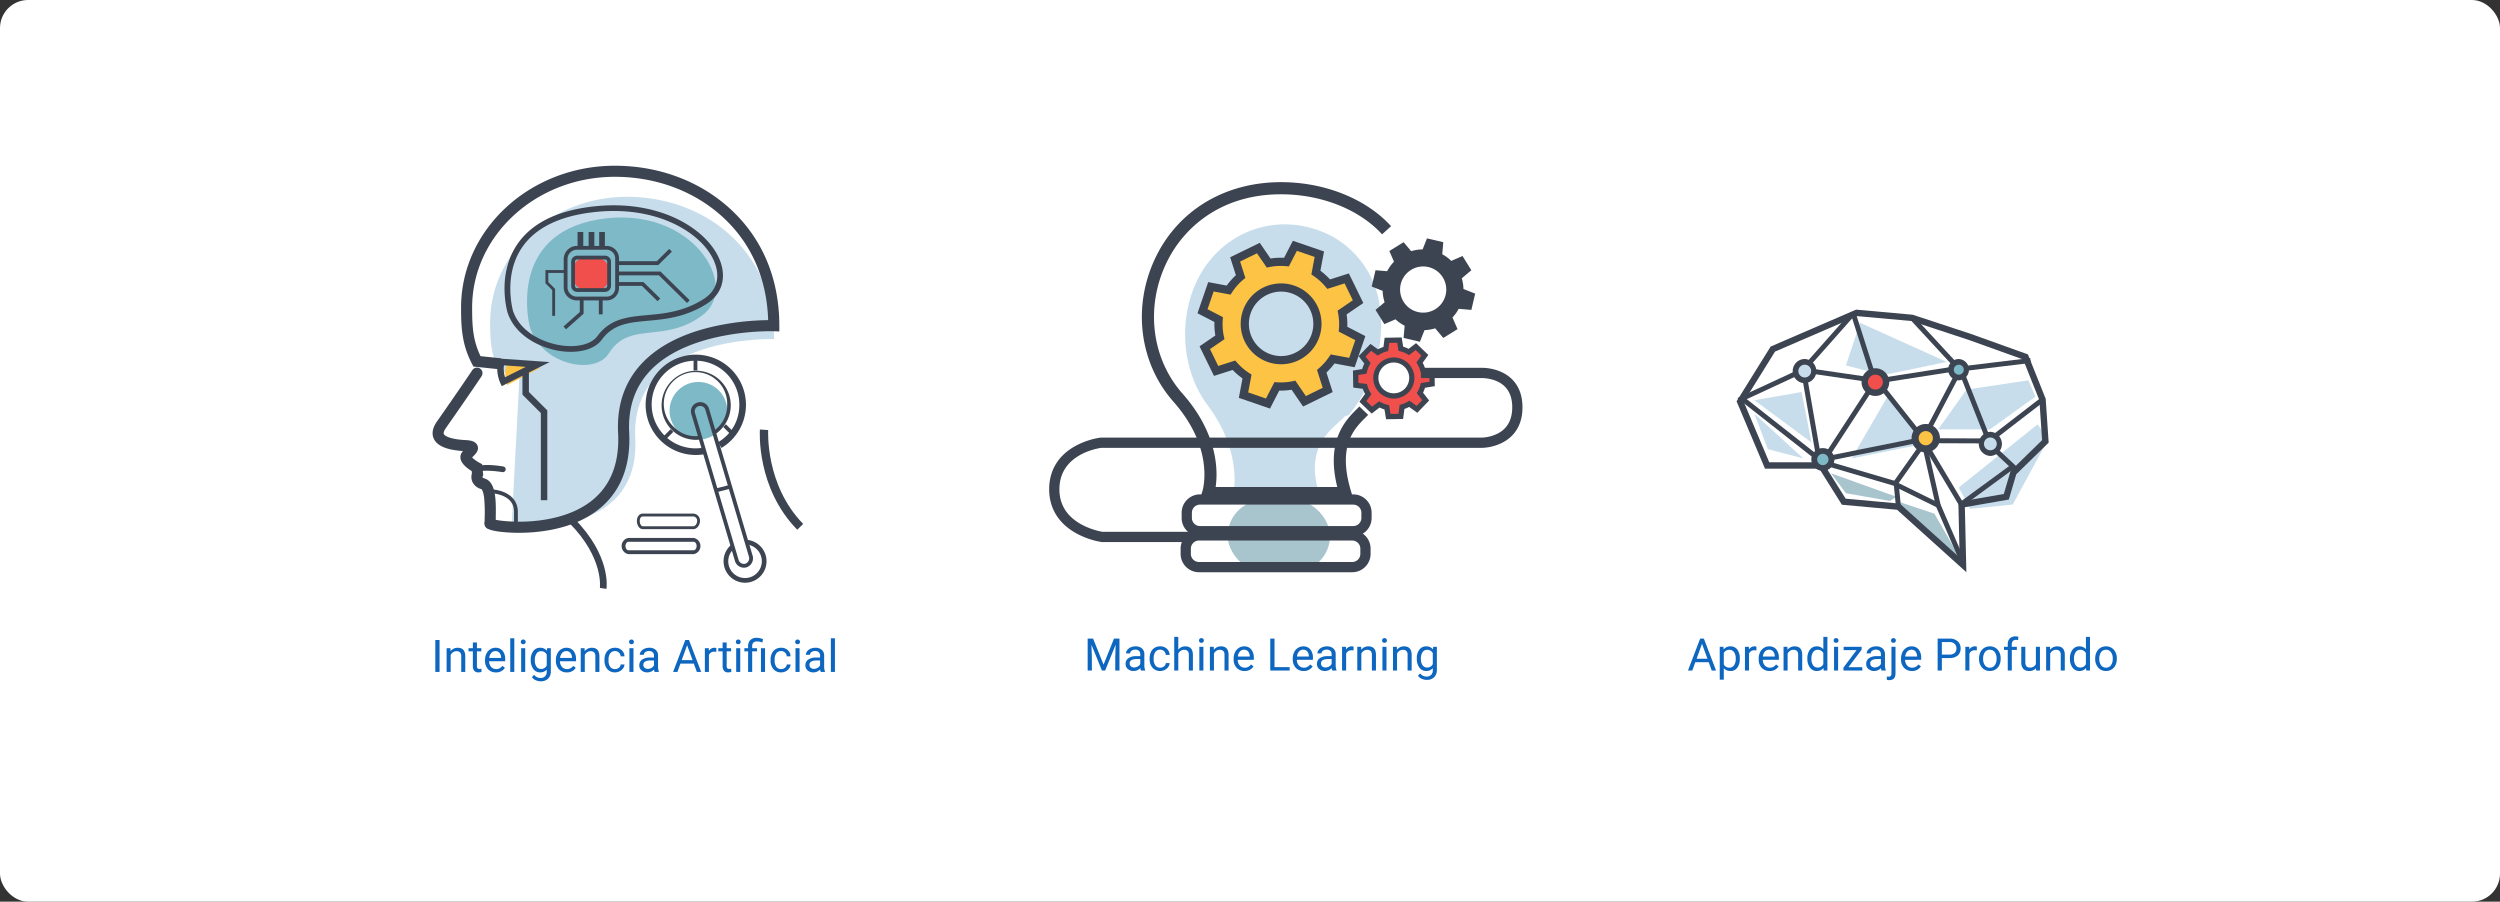 <svg xmlns="http://www.w3.org/2000/svg" xmlns:xlink="http://www.w3.org/1999/xlink" width="890" height="321" viewBox="0 0 890 321">
  <rect x="0" y="0" width="890" height="321" fill="#333333" stroke="none"/>
  <defs>
    <linearGradient id="linear-gradient" x1="0.114" y1="0.979" x2="3.061" y2="-5.762" gradientUnits="objectBoundingBox">
      <stop offset="0" stop-color="#3d4451"/>
      <stop offset="1" stop-color="#3d4451"/>
    </linearGradient>
  </defs>
  <g id="Grupo_84833" data-name="Grupo 84833" transform="translate(-307 -5087)">
    <rect id="Rectángulo_34080" data-name="Rectángulo 34080" width="890" height="321" rx="10" transform="translate(307 5087)" fill="#fff"/>
    <g id="Grupo_84817" data-name="Grupo 84817" transform="translate(-106.826 3631)">
      <path id="Trazado_126015" data-name="Trazado 126015" d="M636.742,1663.607c.5,1.5,45.832,7.238,43.941-29.768s49.417-35.157,49.417-35.157c0-32.25-25.365-50.682-52.311-50.682S629,1568.041,629,1592.763c0,6.908.356,11.781,3.4,17.623l7.088.739" transform="translate(-40.695 -21.953)" fill="#c7ddeb"/>
      <g id="Grupo_84816" data-name="Grupo 84816" transform="translate(567.826 1515)">
        <path id="Trazado_126016" data-name="Trazado 126016" d="M669.178,1608.736s-8.3-32.643,24.716-38.05,50.643,23.821,36.816,34.14-25.927,1.808-33.3,13.523C692.491,1626.463,673.154,1622.554,669.178,1608.736Z" transform="translate(-634.631 -1551.604)" fill="#7eb9c7"/>
        <circle id="Elipse_4898" data-name="Elipse 4898" cx="10.267" cy="10.267" r="10.267" transform="translate(84.365 76.973)" fill="#7eb9c7"/>
        <path id="Trazado_126017" data-name="Trazado 126017" d="M645.793,1726.565s-1.506,2.1,0,7.256l11.862-6.21-11.862-1.046" transform="translate(-619.246 -1655.74)" fill="#fdc345"/>
        <g id="Grupo_84815" data-name="Grupo 84815">
          <g id="Grupo_84813" data-name="Grupo 84813">
            <path id="Trazado_126018" data-name="Trazado 126018" d="M618.718,1645.679c-1.554,0-2.86-.057-3.831-.12-7.622-.5-8.034-1.737-8.307-2.559a1.972,1.972,0,0,1,3.12-2.148c2.551.882,21.046,2.915,33.38-5.474,7.835-5.329,11.513-13.8,10.933-25.191-.522-10.252,2.507-18.793,9-25.386,6.553-6.651,16.388-11.166,29.231-13.42a95.573,95.573,0,0,1,15.186-1.418c-.464-15-6.2-27.81-16.672-37.151-10.024-8.944-23.487-13.87-37.909-13.87-28.013,0-50.8,20.9-50.8,46.586,0,6.421.224,11.492,2.989,17.268l6.592.689a1.972,1.972,0,1,1-.41,3.922l-8.722-.912-.489-.941c-3.615-6.953-3.9-12.932-3.9-20.026,0-27.862,24.559-50.529,54.747-50.529,15.392,0,29.788,5.281,40.535,14.871,11.79,10.52,18.021,25.071,18.021,42.08v2.044l-2.043-.074c-.29-.011-29.253-.862-43.548,13.657-5.683,5.772-8.33,13.311-7.866,22.409.54,10.6-2.3,19.078-8.444,25.19-4.774,4.75-11.391,7.947-19.665,9.5A60.989,60.989,0,0,1,618.718,1645.679Zm-8.4-3.925v0Zm0,0h0Z" transform="translate(-587.969 -1515)" fill="#3d4451"/>
            <path id="Trazado_126019" data-name="Trazado 126019" d="M722.612,1619.666H711.955a4.672,4.672,0,0,1-4.683-4.534V1604.9a4.724,4.724,0,0,1,4.683-4.641h10.657a4.45,4.45,0,0,1,4.34,4.641v10.23A4.393,4.393,0,0,1,722.612,1619.666Zm-10.657-18.05a3.394,3.394,0,0,0-3.328,3.286v10.23a3.3,3.3,0,0,0,3.328,3.18h10.657a3.019,3.019,0,0,0,2.985-3.18V1604.9a3.123,3.123,0,0,0-2.985-3.286Z" transform="translate(-660.59 -1571.718)" fill="#3d4451"/>
            <g id="Grupo_84812" data-name="Grupo 84812" transform="translate(49.339 32.024)">
              <rect id="Rectángulo_34081" data-name="Rectángulo 34081" width="12.827" height="11.545" rx="4.365" transform="translate(0.678 0.678)" fill="#f04f4c"/>
              <path id="Trazado_126020" data-name="Trazado 126020" d="M727.253,1623.56h-9.9a2.142,2.142,0,0,1-2.139-2.139V1612.8a2.142,2.142,0,0,1,2.139-2.139h9.9a2.141,2.141,0,0,1,2.139,2.139v8.622A2.141,2.141,0,0,1,727.253,1623.56Zm-9.9-11.545a.785.785,0,0,0-.784.784v8.622a.785.785,0,0,0,.784.784h9.9a.785.785,0,0,0,.784-.784V1612.8a.785.785,0,0,0-.784-.784Z" transform="translate(-715.209 -1610.661)" fill="#3d4451"/>
            </g>
            <path id="Trazado_126021" data-name="Trazado 126021" d="M638.18,1729.817l-.51-1.046a13.287,13.287,0,0,1-.873-7.8l.2-.992,18.242,1.275Zm.725-7.4a11.326,11.326,0,0,0,.433,4.245l7.369-3.7Z" transform="translate(-613.547 -1651.356)" fill="#3d4451"/>
            <path id="Trazado_126022" data-name="Trazado 126022" d="M588.309,1787.185h-.015a1.972,1.972,0,0,1-1.957-1.986c0-.562.015-1.168.026-1.8a57.3,57.3,0,0,0-.168-7.194c-.329-2.811-.992-3.248-1-3.251a4.8,4.8,0,0,1-3.2-2.583,4.376,4.376,0,0,1-.167-2.987l-.079-.846c-1.483-.905-3.566-2.472-3.95-4.306a3,3,0,0,1,.593-2.52c.084-.106.17-.209.257-.309-5.717-.378-9.106-1.783-10.345-4.281-.622-1.255-.944-3.352,1.06-6.213,8.453-12.069,12.571-18.252,12.612-18.313a1.972,1.972,0,1,1,3.284,2.184c-.041.061-4.181,6.277-12.665,18.391-.688.981-.963,1.783-.757,2.2.344.7,2.455,1.932,8.178,2.156l.115.008c1.005.1,3.1.3,3.712,2.012.575,1.594-.632,2.814-1.514,3.7-.145.147-.293.3-.434.445a11.882,11.882,0,0,0,2.65,1.9l.936.5.372,3.95-.223.4a.606.606,0,0,0-.025.331c.028.058.218.243.755.408,4.182,1.283,4.059,8.19,3.951,14.284-.011.621-.021,1.213-.025,1.762A1.972,1.972,0,0,1,588.309,1787.185Z" transform="translate(-567.826 -1657.834)" fill="#3d4451"/>
            <path id="Trazado_126023" data-name="Trazado 126023" d="M631.14,1836.111" transform="translate(-609.944 -1728.613)" fill="none" stroke="#3d4451" stroke-miterlimit="10" stroke-width="6.07"/>
            <path id="Trazado_126024" data-name="Trazado 126024" d="M705.8,1629.39" transform="translate(-659.609 -1591.096)" fill="none" stroke="#3d4451" stroke-miterlimit="10" stroke-width="6.07"/>
            <path id="Trazado_126025" data-name="Trazado 126025" d="M665.076,1652.232" transform="translate(-632.52 -1606.291)" fill="none" stroke="#3d4451" stroke-miterlimit="10" stroke-width="6.07"/>
            <path id="Trazado_126026" data-name="Trazado 126026" d="M708.706,1616.255" transform="translate(-661.544 -1582.358)" fill="none" stroke="#3d4451" stroke-miterlimit="10" stroke-width="6.07"/>
            <path id="Trazado_126027" data-name="Trazado 126027" d="M613.67,1720.405" transform="translate(-598.323 -1651.642)" fill="none" stroke="#3d4451" stroke-miterlimit="10" stroke-width="6.07"/>
            <path id="Trazado_126028" data-name="Trazado 126028" d="M707.926,1667.082l-.9-1.014,5.809-5.155v-4.848h1.355v5.457Z" transform="translate(-660.426 -1608.841)" fill="#3d4451"/>
            <rect id="Rectángulo_34082" data-name="Rectángulo 34082" width="1.355" height="5.681" transform="translate(59.189 47.224)" fill="#3d4451"/>
            <rect id="Rectángulo_34083" data-name="Rectángulo 34083" width="2.032" height="5.772" transform="translate(51.615 23.585)" fill="#3d4451"/>
            <rect id="Rectángulo_34084" data-name="Rectángulo 34084" width="2.032" height="5.772" transform="translate(55.552 23.585)" fill="#3d4451"/>
            <rect id="Rectángulo_34085" data-name="Rectángulo 34085" width="2.032" height="5.772" transform="translate(59.309 23.585)" fill="#3d4451"/>
            <path id="Trazado_126029" data-name="Trazado 126029" d="M811.719,1752.438a17.859,17.859,0,1,1,9.238-2.511l-1.205-2.041a15.124,15.124,0,0,0,7.56-13.1,15.6,15.6,0,1,0-15.593,15.285,16.06,16.06,0,0,0,2.9-.264l.429,2.332A18.416,18.416,0,0,1,811.719,1752.438Z" transform="translate(-718.121 -1649.461)" fill="#3d4451"/>
            <path id="Trazado_126030" data-name="Trazado 126030" d="M822.352,1757.612a12.238,12.238,0,0,1-7.836-3.093,12.312,12.312,0,1,1,20.512-9.162,12.278,12.278,0,0,1-5.472,10.184l-.711-1.057a11,11,0,0,0,4.909-9.127,11.29,11.29,0,1,0-18.412,8.193,10.509,10.509,0,0,0,8.36,2.682l.2,1.257A9.726,9.726,0,0,1,822.352,1757.612Z" transform="translate(-728.88 -1660.038)" fill="#3d4451"/>
            <path id="Trazado_126031" data-name="Trazado 126031" d="M789.561,1638.695l-10-9.837h-14.57V1627.5h15.125l10.393,10.226Z" transform="translate(-698.987 -1589.84)" fill="#3d4451"/>
            <path id="Trazado_126032" data-name="Trazado 126032" d="M779.425,1645.535l-5.578-5.466h-8.335v-1.355H774.4l5.973,5.853Z" transform="translate(-699.332 -1597.299)" fill="#3d4451"/>
            <path id="Trazado_126033" data-name="Trazado 126033" d="M667.934,1609.244a25.934,25.934,0,0,1-3.783-.286c-6.848-1.013-15.858-5.177-18.713-13.583l-.011-.034c-.159-.53-3.813-13.1,3.091-23.853,4.778-7.442,13.388-12.074,25.59-13.768,14.6-2.024,25.126,1.1,31.389,4.086,7.745,3.688,13.45,9.255,15.654,15.276,2.235,6.106.41,11.749-4.88,15.094-7.583,4.794-14.663,5.442-20.91,6.013-6.835.625-12.233,1.119-16.338,6.643C677,1607.662,672.913,1609.244,667.934,1609.244Zm-20.565-14.5c2.568,7.524,10.8,11.277,17.079,12.2,5.8.859,10.88-.443,12.933-3.314,4.657-6.268,10.745-6.825,17.8-7.469,6.018-.55,12.84-1.174,20.009-5.707,4.489-2.838,5.968-7.458,4.058-12.677-2.022-5.525-7.351-10.679-14.619-14.139-6.012-2.863-16.138-5.865-30.236-3.908-11.579,1.607-19.7,5.925-24.149,12.836C643.937,1582.365,647.229,1594.25,647.37,1594.742Z" transform="translate(-618.712 -1542.989)" fill="#3d4451"/>
            <path id="Trazado_126034" data-name="Trazado 126034" d="M779.339,1609.191H764.993v-1.355h13.79l4.448-4.388.951.964Z" transform="translate(-698.987 -1573.839)" fill="#3d4451"/>
            <path id="Trazado_126035" data-name="Trazado 126035" d="M698.235,1625.963" transform="translate(-654.578 -1588.816)" fill="none" stroke="#3d4451" stroke-miterlimit="10" stroke-width="6.07"/>
            <path id="Trazado_126036" data-name="Trazado 126036" d="M903.619,1699.628" transform="translate(-791.206 -1637.82)" fill="none" stroke="#3d4451" stroke-miterlimit="10" stroke-width="6.07"/>
            <path id="Trazado_126037" data-name="Trazado 126037" d="M614.3,1835.73" transform="translate(-598.743 -1728.36)" fill="none" stroke="#3d4451" stroke-miterlimit="10" stroke-width="6.07"/>
          </g>
          <g id="Grupo_84814" data-name="Grupo 84814" transform="translate(91.964 84.157)">
            <path id="Trazado_126038" data-name="Trazado 126038" d="M861.417,1825.329a3.322,3.322,0,0,1-3.189-2.333l-15.562-52.444a3.255,3.255,0,0,1,2.2-4.012l.032-.01a3.292,3.292,0,0,1,2.487.239,3.168,3.168,0,0,1,1.578,1.913h0l15.562,52.444a3.366,3.366,0,0,1-2.172,4.066l-.12.048h-.047A3.346,3.346,0,0,1,861.417,1825.329Zm-16.121-57.5-.014,0a1.9,1.9,0,0,0-1.318,2.338l15.562,52.444a1.972,1.972,0,0,0,2.364,1.307,2.032,2.032,0,0,0,1.335-2.406l-15.562-52.443a1.821,1.821,0,0,0-.91-1.1A1.947,1.947,0,0,0,845.3,1767.824Z" transform="translate(-842.534 -1766.389)" fill="#3d4451"/>
            <path id="Trazado_126039" data-name="Trazado 126039" d="M884.91,1928.114a7.7,7.7,0,0,1-1.916-.243,7.646,7.646,0,0,1-3.025-13.25l1.077,1.281a5.972,5.972,0,1,0,4.359-1.385l.144-1.668a7.647,7.647,0,0,1-.64,15.266Z" transform="translate(-865.624 -1863.819)" fill="#3d4451"/>
            <rect id="Rectángulo_34086" data-name="Rectángulo 34086" width="5.675" height="1.355" transform="matrix(0.968, -0.252, 0.252, 0.968, 8.445, 30.851)" fill="#3d4451"/>
          </g>
          <path id="Trazado_126040" data-name="Trazado 126040" d="M805.23,1890.459H787.2c-1.315,0-2.1-1.478-2.1-2.906v-.024c0-1.505.884-2.6,2.1-2.6H805.23a2.477,2.477,0,0,1,2.328,2.6C807.558,1889.074,806.449,1890.459,805.23,1890.459Zm-18.027-4.512c-.649,0-1.085.636-1.085,1.582v.024c0,1.007.507,1.89,1.085,1.89H805.23c.591,0,1.312-.872,1.312-1.89a1.471,1.471,0,0,0-1.312-1.606Z" transform="translate(-712.365 -1761.09)" fill="#3d4451"/>
          <path id="Trazado_126041" data-name="Trazado 126041" d="M794.5,1916.582H771.279a2.928,2.928,0,0,1,0-5.768H794.5a2.928,2.928,0,0,1,0,5.768Zm-23.218-4.4c-.56,0-1.052.707-1.052,1.514s.491,1.514,1.052,1.514H794.5c.56,0,1.052-.707,1.052-1.514s-.491-1.514-1.052-1.514Z" transform="translate(-701.558 -1778.308)" fill="#3d4451"/>
          <path id="Trazado_126042" data-name="Trazado 126042" d="M726.671,1915.313l-2.343-.365,1.171.183-1.172-.178c.015-.106,1.414-10.659-10.771-22.977l1.686-1.667C728.331,1903.54,726.745,1914.838,726.671,1915.313Z" transform="translate(-664.771 -1764.667)" fill="#3d4451"/>
          <path id="Trazado_126043" data-name="Trazado 126043" d="M613.285,1835.791a1.016,1.016,0,0,1-.472-1.917c.415-.216,2.832-1.239,9.75-.1a1.016,1.016,0,0,1-.329,2.006c-2.552-.419-7.112-.818-8.479-.1A1.012,1.012,0,0,1,613.285,1835.791Z" transform="translate(-597.39 -1726.706)" fill="#3d4451"/>
        </g>
        <rect id="Rectángulo_34087" data-name="Rectángulo 34087" width="1.355" height="4.032" transform="translate(92.907 68.848)" fill="#3d4451"/>
        <rect id="Rectángulo_34088" data-name="Rectángulo 34088" width="3.983" height="1.355" transform="translate(81.945 96.599) rotate(-45)" fill="#3d4451"/>
        <rect id="Rectángulo_34089" data-name="Rectángulo 34089" width="1.355" height="4.118" transform="translate(103.456 92.996) rotate(-45.133)" fill="#3d4451"/>
        <path id="Trazado_126044" data-name="Trazado 126044" d="M638.561,1872.459h-1.355v-5.522c-.086-2.646-1.531-4.54-4.294-5.608a13.407,13.407,0,0,0-4.374-.837l-.008-1.355h.065c3.4,0,9.767,1.618,9.966,7.779Z" transform="translate(-608.208 -1743.931)" fill="#3d4451"/>
        <path id="Trazado_126045" data-name="Trazado 126045" d="M672.232,1779.878h-2.3V1748.85l-6.545-6.545v-8.128h2.3v7.175l6.545,6.545Z" transform="translate(-631.396 -1660.804)" fill="#3d4451"/>
        <path id="Trazado_126046" data-name="Trazado 126046" d="M686.374,1804.986" transform="translate(-646.688 -1707.908)" fill="none" stroke="#3d4451" stroke-miterlimit="10" stroke-width="7.082"/>
        <path id="Trazado_126047" data-name="Trazado 126047" d="M691.263,1642.254h-1.016v-9.183l-2.419-2.419v-4.7h6.77v1.016h-5.754v3.267l2.419,2.419Z" transform="translate(-647.654 -1588.806)" fill="#3d4451"/>
        <path id="Trazado_126048" data-name="Trazado 126048" d="M929.106,1831.172c-14.521-14.866-13.345-34.838-13.288-35.681l2.951.2-1.476-.1,1.476.1c-.013.194-1.12,19.519,12.453,33.415Z" transform="translate(-799.292 -1701.591)" fill="#3d4451"/>
      </g>
    </g>
    <path id="Trazado_126082" data-name="Trazado 126082" d="M-69.523,0h-1.5V-11.375h1.5Zm3.883-8.453.047,1.063a3.08,3.08,0,0,1,2.531-1.219q2.68,0,2.7,3.023V0H-61.8V-5.594a1.946,1.946,0,0,0-.418-1.352A1.675,1.675,0,0,0-63.5-7.383a2.086,2.086,0,0,0-1.234.375,2.546,2.546,0,0,0-.828.984V0h-1.445V-8.453Zm9.422-2.047v2.047h1.578v1.117h-1.578v5.242a1.171,1.171,0,0,0,.211.762.888.888,0,0,0,.719.254,3.5,3.5,0,0,0,.688-.094V0a4.19,4.19,0,0,1-1.109.156A1.8,1.8,0,0,1-57.172-.43a2.517,2.517,0,0,1-.492-1.664V-7.336H-59.2V-8.453h1.539V-10.5ZM-49.445.156a3.693,3.693,0,0,1-2.8-1.129,4.19,4.19,0,0,1-1.078-3.02v-.266A5.073,5.073,0,0,1-52.84-6.5,3.748,3.748,0,0,1-51.5-8.051a3.378,3.378,0,0,1,1.871-.559,3.166,3.166,0,0,1,2.563,1.086,4.7,4.7,0,0,1,.914,3.109v.6h-5.727a3,3,0,0,0,.73,2.02,2.3,2.3,0,0,0,1.777.77,2.517,2.517,0,0,0,1.3-.312,3.259,3.259,0,0,0,.93-.828l.883.688A3.55,3.55,0,0,1-49.445.156Zm-.18-7.578a1.928,1.928,0,0,0-1.469.637A3.1,3.1,0,0,0-51.828-5h4.234v-.109a2.753,2.753,0,0,0-.594-1.707A1.815,1.815,0,0,0-49.625-7.422ZM-42.906,0h-1.445V-12h1.445Zm3.883,0h-1.445V-8.453h1.445Zm-1.562-10.7a.863.863,0,0,1,.215-.594.807.807,0,0,1,.637-.242.819.819,0,0,1,.641.242.854.854,0,0,1,.219.594.826.826,0,0,1-.219.586.834.834,0,0,1-.641.234.821.821,0,0,1-.637-.234A.834.834,0,0,1-40.586-10.7Zm3.531,6.4a4.968,4.968,0,0,1,.914-3.145,2.923,2.923,0,0,1,2.422-1.168A2.908,2.908,0,0,1-31.3-7.516l.07-.937h1.32V-.2a3.439,3.439,0,0,1-.973,2.586,3.589,3.589,0,0,1-2.613.945,4.348,4.348,0,0,1-1.789-.391,3.08,3.08,0,0,1-1.336-1.07l.75-.867A2.826,2.826,0,0,0-33.6,2.148a2.214,2.214,0,0,0,1.645-.594,2.269,2.269,0,0,0,.59-1.672V-.844a2.971,2.971,0,0,1-2.367,1,2.887,2.887,0,0,1-2.4-1.2A5.224,5.224,0,0,1-37.055-4.3Zm1.453.164a3.79,3.79,0,0,0,.586,2.246,1.9,1.9,0,0,0,1.641.816,2.117,2.117,0,0,0,2.008-1.242V-6.172a2.142,2.142,0,0,0-1.992-1.211,1.921,1.921,0,0,0-1.648.82A4.128,4.128,0,0,0-35.6-4.133ZM-24.227.156a3.693,3.693,0,0,1-2.8-1.129A4.19,4.19,0,0,1-28.1-3.992v-.266a5.073,5.073,0,0,1,.48-2.246,3.748,3.748,0,0,1,1.344-1.547,3.378,3.378,0,0,1,1.871-.559,3.166,3.166,0,0,1,2.563,1.086,4.7,4.7,0,0,1,.914,3.109v.6h-5.727a3,3,0,0,0,.73,2.02,2.3,2.3,0,0,0,1.777.77,2.517,2.517,0,0,0,1.3-.312,3.259,3.259,0,0,0,.93-.828l.883.688A3.55,3.55,0,0,1-24.227.156Zm-.18-7.578a1.928,1.928,0,0,0-1.469.637A3.1,3.1,0,0,0-26.609-5h4.234v-.109a2.753,2.753,0,0,0-.594-1.707A1.815,1.815,0,0,0-24.406-7.422Zm6.516-1.031.047,1.063a3.08,3.08,0,0,1,2.531-1.219q2.68,0,2.7,3.023V0h-1.445V-5.594a1.946,1.946,0,0,0-.418-1.352,1.675,1.675,0,0,0-1.277-.437,2.086,2.086,0,0,0-1.234.375,2.546,2.546,0,0,0-.828.984V0h-1.445V-8.453Zm10.852,7.43a2.082,2.082,0,0,0,1.352-.469,1.649,1.649,0,0,0,.641-1.172H-3.68a2.621,2.621,0,0,1-.5,1.383A3.293,3.293,0,0,1-5.41-.234,3.55,3.55,0,0,1-7.039.156,3.482,3.482,0,0,1-9.785-1,4.59,4.59,0,0,1-10.8-4.148v-.242a5.089,5.089,0,0,1,.453-2.2,3.451,3.451,0,0,1,1.3-1.492,3.7,3.7,0,0,1,2-.531,3.39,3.39,0,0,1,2.363.852,3.043,3.043,0,0,1,1,2.211H-5.047a1.992,1.992,0,0,0-.621-1.348,1.932,1.932,0,0,0-1.379-.527,2.023,2.023,0,0,0-1.707.793,3.724,3.724,0,0,0-.605,2.293v.273a3.65,3.65,0,0,0,.6,2.25A2.033,2.033,0,0,0-7.039-1.023ZM-.484,0H-1.93V-8.453H-.484ZM-2.047-10.7a.863.863,0,0,1,.215-.594.807.807,0,0,1,.637-.242.819.819,0,0,1,.641.242.854.854,0,0,1,.219.594.826.826,0,0,1-.219.586.834.834,0,0,1-.641.234.821.821,0,0,1-.637-.234A.834.834,0,0,1-2.047-10.7ZM7.047,0a3.036,3.036,0,0,1-.2-.891A3.225,3.225,0,0,1,4.438.156,2.984,2.984,0,0,1,2.387-.551a2.287,2.287,0,0,1-.8-1.793,2.39,2.39,0,0,1,1-2.051,4.733,4.733,0,0,1,2.824-.73H6.82v-.664A1.623,1.623,0,0,0,6.367-7a1.821,1.821,0,0,0-1.336-.449,2.107,2.107,0,0,0-1.3.391,1.151,1.151,0,0,0-.523.945H1.758a2,2,0,0,1,.449-1.223,3.066,3.066,0,0,1,1.219-.934,4.1,4.1,0,0,1,1.691-.344,3.342,3.342,0,0,1,2.289.73,2.635,2.635,0,0,1,.859,2.012v3.891a4.757,4.757,0,0,0,.3,1.852V0Zm-2.4-1.1a2.54,2.54,0,0,0,1.289-.352,2.127,2.127,0,0,0,.883-.914V-4.1H5.688q-2.656,0-2.656,1.555a1.316,1.316,0,0,0,.453,1.063A1.742,1.742,0,0,0,4.648-1.1ZM21-2.969H16.234L15.164,0H13.617l4.344-11.375h1.313L23.625,0H22.086ZM16.688-4.2h3.867l-1.937-5.32ZM29.016-7.156a4.331,4.331,0,0,0-.711-.055A1.9,1.9,0,0,0,26.375-6V0H24.93V-8.453h1.406l.023.977a2.251,2.251,0,0,1,2.016-1.133,1.477,1.477,0,0,1,.641.109ZM32.7-10.5v2.047h1.578v1.117H32.7v5.242a1.171,1.171,0,0,0,.211.762.888.888,0,0,0,.719.254,3.5,3.5,0,0,0,.688-.094V0A4.19,4.19,0,0,1,33.2.156,1.8,1.8,0,0,1,31.742-.43a2.517,2.517,0,0,1-.492-1.664V-7.336H29.711V-8.453H31.25V-10.5ZM37.531,0H36.086V-8.453h1.445ZM35.969-10.7a.863.863,0,0,1,.215-.594.807.807,0,0,1,.637-.242.819.819,0,0,1,.641.242.854.854,0,0,1,.219.594.826.826,0,0,1-.219.586.834.834,0,0,1-.641.234.821.821,0,0,1-.637-.234A.834.834,0,0,1,35.969-10.7ZM40.328,0V-7.336H38.992V-8.453h1.336v-.719a2.937,2.937,0,0,1,.809-2.2,3.136,3.136,0,0,1,2.285-.789,6.881,6.881,0,0,1,2.211.477l-.242,1.219a5.008,5.008,0,0,0-1.859-.391,1.819,1.819,0,0,0-1.34.418,1.723,1.723,0,0,0-.41,1.254v.734h1.727v1.117H41.781V0Zm6.023,0H44.9V-8.453h1.453Zm5.742-1.023a2.082,2.082,0,0,0,1.352-.469,1.649,1.649,0,0,0,.641-1.172h1.367a2.621,2.621,0,0,1-.5,1.383,3.293,3.293,0,0,1-1.23,1.047,3.55,3.55,0,0,1-1.629.391A3.482,3.482,0,0,1,49.348-1a4.59,4.59,0,0,1-1.02-3.152v-.242a5.089,5.089,0,0,1,.453-2.2,3.451,3.451,0,0,1,1.3-1.492,3.7,3.7,0,0,1,2-.531,3.39,3.39,0,0,1,2.363.852,3.043,3.043,0,0,1,1,2.211H54.086a1.992,1.992,0,0,0-.621-1.348,1.932,1.932,0,0,0-1.379-.527,2.023,2.023,0,0,0-1.707.793,3.724,3.724,0,0,0-.605,2.293v.273a3.65,3.65,0,0,0,.6,2.25A2.033,2.033,0,0,0,52.094-1.023ZM58.648,0H57.2V-8.453h1.445ZM57.086-10.7a.863.863,0,0,1,.215-.594.807.807,0,0,1,.637-.242.819.819,0,0,1,.641.242.854.854,0,0,1,.219.594.826.826,0,0,1-.219.586.834.834,0,0,1-.641.234.821.821,0,0,1-.637-.234A.834.834,0,0,1,57.086-10.7ZM66.18,0a3.036,3.036,0,0,1-.2-.891A3.225,3.225,0,0,1,63.57.156,2.984,2.984,0,0,1,61.52-.551a2.287,2.287,0,0,1-.8-1.793,2.39,2.39,0,0,1,1-2.051,4.733,4.733,0,0,1,2.824-.73h1.406v-.664A1.623,1.623,0,0,0,65.5-7a1.821,1.821,0,0,0-1.336-.449,2.107,2.107,0,0,0-1.3.391,1.151,1.151,0,0,0-.523.945H60.891a2,2,0,0,1,.449-1.223,3.066,3.066,0,0,1,1.219-.934,4.1,4.1,0,0,1,1.691-.344,3.342,3.342,0,0,1,2.289.73A2.635,2.635,0,0,1,67.4-5.867v3.891a4.757,4.757,0,0,0,.3,1.852V0Zm-2.4-1.1a2.54,2.54,0,0,0,1.289-.352,2.127,2.127,0,0,0,.883-.914V-4.1H64.82q-2.656,0-2.656,1.555a1.316,1.316,0,0,0,.453,1.063A1.742,1.742,0,0,0,63.781-1.1ZM71.234,0H69.789V-12h1.445Z" transform="translate(533 5326.215)" fill="#0d66bf"/>
    <g id="Grupo_84824" data-name="Grupo 84824" transform="translate(-3856.714 3564.848)">
      <g id="Grupo_84823" data-name="Grupo 84823" transform="translate(4537.214 1587)">
        <rect id="Rectángulo_34090" data-name="Rectángulo 34090" width="36.433" height="25.53" rx="12.765" transform="translate(63.555 113.185)" fill="#a8c4cd"/>
        <g id="Grupo_84822" data-name="Grupo 84822" transform="translate(33.005)">
          <g id="Grupo_84818" data-name="Grupo 84818" transform="translate(15.398 15.011)">
            <path id="Trazado_126049" data-name="Trazado 126049" d="M4716.04,1693.3c-2.891,3.522-13.816,9.057-9.606,25.353h-29.717s2.3-13.837-9.388-29.365c-11.589-15.394-10.682-40.168,2.994-54.066a34.154,34.154,0,0,1,25.09-10.351,36.45,36.45,0,0,1,16.9,4.661,33.561,33.561,0,0,1,15.956,22.456,49.722,49.722,0,0,1-4.173,30.5,52.476,52.476,0,0,1-6.44,10.205" transform="translate(-4659.294 -1624.861)" fill="#c7ddeb"/>
          </g>
          <g id="Grupo_84819" data-name="Grupo 84819">
            <path id="Trazado_126050" data-name="Trazado 126050" d="M4695.771,1699.842h-54.658l.9-2.82c.187-.6,4.465-15.145-10.328-31.884-12.03-13.613-14.636-33.517-6.64-50.707,8.216-17.661,25.584-27.918,46.451-27.413,14.977.356,29.062,6.2,37.677,15.645l-3.193,2.915c-7.836-8.586-20.766-13.909-34.587-14.237-10.074-.24-19.057,2.078-26.671,6.891a42.369,42.369,0,0,0-15.755,18.023c-7.271,15.631-4.932,33.7,5.959,46.02,12.728,14.4,12.621,27.627,11.8,33.242h43.29c-4.118-16.685,3.035-23.823,6.971-27.749.323-.322.629-.628.912-.921l3.114,3c-.3.312-.627.639-.972.982-4,3.987-10.036,10.012-5.12,26.223Z" transform="translate(-4620.458 -1587)" fill="#3d4451"/>
          </g>
          <g id="Grupo_84820" data-name="Grupo 84820" transform="translate(19.799 20.87)">
            <path id="Trazado_126051" data-name="Trazado 126051" d="M4724.939,1673.837a22.033,22.033,0,0,0-.316-5.93l5.672-3.879-4.04-8.266-6.417,2.043a22.078,22.078,0,0,0-4.564-4.125l1.226-6.536-8.7-2.991-2.993,5.789a22.092,22.092,0,0,0-6.354.34l-3.648-5.328-8.271,4.037,1.944,6.1a22.062,22.062,0,0,0-4.268,4.83l-6.3-1.18-2.992,8.7,5.745,2.967a22.05,22.05,0,0,0,.441,6.338l-5.385,3.683,4.039,8.267,6.347-2.021a22.061,22.061,0,0,0,4.651,4.015l-1.242,6.624,8.7,2.991,3.158-6.108a22.07,22.07,0,0,0,5.924-.411l3.915,5.717,8.271-4.037-2.121-6.654a22.084,22.084,0,0,0,3.876-4.383l6.868,1.287,2.993-8.7Zm-22.055,11.023a12.931,12.931,0,1,1,12.938-12.931A12.934,12.934,0,0,1,4702.884,1684.86Z" transform="translate(-4673.121 -1642.363)" fill="#fdc345"/>
            <path id="Trazado_126052" data-name="Trazado 126052" d="M4696.205,1699.37l-11.09-3.81,1.3-6.922a23.507,23.507,0,0,1-3.488-3.014l-6.657,2.12-5.146-10.533,5.633-3.853a23.493,23.493,0,0,1-.333-4.812l-6.027-3.113,3.813-11.085,6.6,1.236a23.494,23.494,0,0,1,3.256-3.686l-2.039-6.393,10.538-5.143,3.828,5.59a23.605,23.605,0,0,1,4.827-.26l3.131-6.056,11.09,3.81-1.286,6.856a23.483,23.483,0,0,1,3.426,3.094l6.706-2.135,5.147,10.532-5.942,4.064a23.51,23.51,0,0,1,.235,4.392l6.433,3.322-3.813,11.085-7.184-1.345a23.534,23.534,0,0,1-2.854,3.228l2.218,6.96-10.538,5.143-4.09-5.973a23.422,23.422,0,0,1-4.388.3Zm-7.755-5.752,6.319,2.171,3.017-5.836.954.063a20.651,20.651,0,0,0,5.532-.383l.951-.2,3.751,5.479,6-2.931-2.03-6.368.728-.63a20.663,20.663,0,0,0,3.619-4.093l.536-.8,6.575,1.231,2.172-6.314-5.9-3.047.08-.97a20.6,20.6,0,0,0-.295-5.537l-.179-.939,5.419-3.706-2.932-6-6.151,1.959-.628-.753a20.635,20.635,0,0,0-4.262-3.852l-.793-.537,1.17-6.238-6.32-2.171-2.865,5.542-.978-.089a20.643,20.643,0,0,0-5.935.318l-.947.189-3.481-5.084-6,2.931,1.858,5.828-.747.63a20.6,20.6,0,0,0-3.985,4.511l-.532.818-6.021-1.128-2.172,6.315,5.482,2.832-.072.963a20.57,20.57,0,0,0,.412,5.918l.209.961-5.155,3.526,2.932,6,6.057-1.929.63.72a20.605,20.605,0,0,0,4.344,3.749l.825.531Zm11.708-10.023a14.391,14.391,0,1,1,14.4-14.391A14.41,14.41,0,0,1,4700.158,1683.6Zm0-25.862a11.471,11.471,0,1,0,11.479,11.471A11.488,11.488,0,0,0,4700.158,1657.734Z" transform="translate(-4670.395 -1639.638)" fill="#3d4451"/>
          </g>
          <path id="Trazado_126053" data-name="Trazado 126053" d="M4859.481,1655.481a14.3,14.3,0,0,0-.589-3.8l3.4-2.869-3.141-5.066-4,1.735a14.291,14.291,0,0,0-3.21-2.362l.365-4.293-5.806-1.361-1.553,3.926a14.315,14.315,0,0,0-4.074.632l-2.7-3.2-5.069,3.14,1.65,3.806a14.305,14.305,0,0,0-2.437,3.391l-4.138-.351-1.363,5.8,3.9,1.539a14.277,14.277,0,0,0,.7,4.057l-3.231,2.724,3.141,5.066,3.96-1.715a14.311,14.311,0,0,0,3.259,2.285l-.37,4.351,5.806,1.362,1.638-4.142a14.3,14.3,0,0,0,3.792-.65l2.895,3.431,5.069-3.14-1.8-4.151a14.27,14.27,0,0,0,2.213-3.077l4.511.383,1.363-5.8Zm-13.516,8.382a8.219,8.219,0,1,1,7.357-9A8.221,8.221,0,0,1,4845.965,1663.863Z" transform="translate(-4744.999 -1617.454)" fill="url(#linear-gradient)"/>
          <g id="Grupo_84821" data-name="Grupo 84821" transform="translate(75.143 55.285)">
            <path id="Trazado_126054" data-name="Trazado 126054" d="M4835.262,1747.623a10.636,10.636,0,0,0,1.072-2.659l3.274-.54-.08-4.442-3.226-.416a10.647,10.647,0,0,0-1.155-2.737l1.871-2.61-3.2-3.086-2.491,1.922a10.666,10.666,0,0,0-2.851-1.148l-.509-3.077-4.444.078-.394,3.067a10.633,10.633,0,0,0-2.854,1.243l-2.516-1.8-3.086,3.2,1.909,2.471a10.628,10.628,0,0,0-1.1,2.864l-3.109.513.081,4.442,3.19.411a10.684,10.684,0,0,0,1.216,2.707l-1.9,2.646,3.2,3.086,2.628-2.028a10.661,10.661,0,0,0,2.676,1.029l.546,3.3,4.444-.078.43-3.345a10.652,10.652,0,0,0,2.591-1.127l2.743,1.965,3.085-3.2Zm-10.941.867a6.418,6.418,0,1,1,7.856-4.551A6.421,6.421,0,0,1,4824.321,1748.489Z" transform="translate(-4811.423 -1727.881)" fill="#f04f4c"/>
            <path id="Trazado_126055" data-name="Trazado 126055" d="M4821.778,1755.558l-.579-3.5a11.648,11.648,0,0,1-1.752-.675l-2.8,2.159-4.361-4.207,2.011-2.807a11.488,11.488,0,0,1-.81-1.807l-3.4-.438-.11-6.057,3.3-.544a11.527,11.527,0,0,1,.749-1.945L4812,1733.1l4.207-4.358,2.68,1.919a11.564,11.564,0,0,1,1.953-.851l.42-3.266,6.059-.106.542,3.281a11.579,11.579,0,0,1,1.939.78l2.647-2.043,4.361,4.207-1.994,2.783a11.58,11.58,0,0,1,.772,1.828l3.422.441.11,6.056-3.486.575a11.569,11.569,0,0,1-.7,1.741l2.17,2.81-4.206,4.358-2.915-2.087a11.627,11.627,0,0,1-1.682.732l-.456,3.553Zm-2.518-6.393.536.295a9.763,9.763,0,0,0,2.442.939l.606.143.516,3.12,2.83-.05.406-3.155.593-.168a9.735,9.735,0,0,0,2.364-1.029l.527-.318,2.587,1.854,1.965-2.036-1.933-2.5.309-.541a9.72,9.72,0,0,0,.978-2.426l.15-.593,3.081-.508-.051-2.828-3.049-.393-.16-.607a9.727,9.727,0,0,0-1.054-2.5l-.315-.526,1.758-2.453-2.038-1.965-2.351,1.813-.543-.316a9.739,9.739,0,0,0-2.6-1.047l-.6-.146-.479-2.891-2.83.05-.371,2.886-.6.163a9.709,9.709,0,0,0-2.6,1.134l-.531.33-2.367-1.7-1.965,2.036,1.793,2.322-.3.539a9.694,9.694,0,0,0-1,2.613l-.139.614-2.933.483.051,2.828,3,.387.171.588a9.689,9.689,0,0,0,1.109,2.469l.334.531-1.792,2.5,2.037,1.965Zm5.281-.967a7.391,7.391,0,0,1-1.9-.25h0a7.318,7.318,0,1,1,1.9.25Zm-.025-12.842a5.485,5.485,0,0,0-1.4,10.786h0a5.484,5.484,0,1,0,2.82-10.6A5.53,5.53,0,0,0,4824.517,1735.357Z" transform="translate(-4809.979 -1726.438)" fill="#3d4451"/>
          </g>
        </g>
        <path id="Trazado_126056" data-name="Trazado 126056" d="M4587.242,1815.729h-31.371l-.125-.017a28.324,28.324,0,0,1-9.13-3.229c-6.15-3.5-9.4-8.876-9.4-15.536s3.187-11.973,9.216-15.347a26.778,26.778,0,0,1,8.957-3.03l.216-.013H4691.27a14.013,14.013,0,0,0,5.6-1.436c3.45-1.769,5.2-4.917,5.2-9.359,0-3.2-.907-5.7-2.7-7.448-3.115-3.038-8-2.955-8.047-2.953h-21.742v-3.65h21.668c.572-.014,6.515-.037,10.643,3.964,2.538,2.46,3.824,5.854,3.824,10.087,0,7.451-3.979,11.005-7.319,12.675a17.566,17.566,0,0,1-7.125,1.77H4555.721c-1.4.192-14.857,2.371-14.857,14.74,0,5.314,2.512,9.458,7.468,12.314a25.16,25.16,0,0,0,7.808,2.819h31.1Z" transform="translate(-4537.214 -1687.611)" fill="#3d4451"/>
        <path id="Trazado_126057" data-name="Trazado 126057" d="M4925.764,1714.55" transform="translate(-4771.709 -1663.978)" fill="none" stroke="#3d4451" stroke-miterlimit="10" stroke-width="9.235"/>
      </g>
      <path id="Trazado_126058" data-name="Trazado 126058" d="M4717.27,1882.263h-54.56a6.545,6.545,0,0,1-6.537-6.537v-1.859a6.545,6.545,0,0,1,6.537-6.537h54.56a6.545,6.545,0,0,1,6.537,6.537v1.859A6.545,6.545,0,0,1,4717.27,1882.263Zm-54.56-11.283a2.891,2.891,0,0,0-2.887,2.887v1.859a2.891,2.891,0,0,0,2.887,2.887h54.56a2.89,2.89,0,0,0,2.887-2.887v-1.859a2.89,2.89,0,0,0-2.887-2.887Z" transform="translate(-71.793 -169.182)" fill="#3d4451"/>
      <path id="Trazado_126059" data-name="Trazado 126059" d="M4716.345,1914.515h-54.56a6.544,6.544,0,0,1-6.537-6.537v-1.859a6.545,6.545,0,0,1,6.537-6.537h54.56a6.545,6.545,0,0,1,6.537,6.537v1.859A6.544,6.544,0,0,1,4716.345,1914.515Zm-54.56-11.283a2.891,2.891,0,0,0-2.887,2.887v1.859a2.891,2.891,0,0,0,2.887,2.887h54.56a2.891,2.891,0,0,0,2.887-2.887v-1.859a2.891,2.891,0,0,0-2.887-2.887Z" transform="translate(-71.235 -188.647)" fill="#3d4451"/>
    </g>
    <path id="Trazado_126083" data-name="Trazado 126083" d="M-60.105-11.375l3.719,9.281,3.719-9.281h1.945V0h-1.5V-4.43l.141-4.781L-55.816,0h-1.148l-3.727-9.187.148,4.758V0h-1.5V-11.375ZM-43.082,0a3.036,3.036,0,0,1-.2-.891A3.225,3.225,0,0,1-45.691.156a2.984,2.984,0,0,1-2.051-.707,2.287,2.287,0,0,1-.8-1.793,2.39,2.39,0,0,1,1-2.051,4.733,4.733,0,0,1,2.824-.73h1.406v-.664A1.623,1.623,0,0,0-43.762-7,1.821,1.821,0,0,0-45.1-7.445a2.107,2.107,0,0,0-1.3.391,1.151,1.151,0,0,0-.523.945h-1.453a2,2,0,0,1,.449-1.223A3.066,3.066,0,0,1-46.7-8.266a4.1,4.1,0,0,1,1.691-.344,3.342,3.342,0,0,1,2.289.73,2.635,2.635,0,0,1,.859,2.012v3.891a4.757,4.757,0,0,0,.3,1.852V0Zm-2.4-1.1a2.54,2.54,0,0,0,1.289-.352,2.127,2.127,0,0,0,.883-.914V-4.1h-1.133Q-47.1-4.1-47.1-2.547a1.316,1.316,0,0,0,.453,1.063A1.742,1.742,0,0,0-45.48-1.1Zm9.273.078a2.082,2.082,0,0,0,1.352-.469,1.649,1.649,0,0,0,.641-1.172h1.367a2.621,2.621,0,0,1-.5,1.383,3.293,3.293,0,0,1-1.23,1.047,3.55,3.55,0,0,1-1.629.391A3.482,3.482,0,0,1-38.953-1a4.59,4.59,0,0,1-1.02-3.152v-.242a5.089,5.089,0,0,1,.453-2.2,3.451,3.451,0,0,1,1.3-1.492,3.7,3.7,0,0,1,2-.531,3.39,3.39,0,0,1,2.363.852,3.043,3.043,0,0,1,1,2.211h-1.367a1.992,1.992,0,0,0-.621-1.348,1.932,1.932,0,0,0-1.379-.527,2.023,2.023,0,0,0-1.707.793,3.724,3.724,0,0,0-.605,2.293v.273a3.65,3.65,0,0,0,.6,2.25A2.033,2.033,0,0,0-36.207-1.023Zm6.43-6.406a3.073,3.073,0,0,1,2.5-1.18q2.68,0,2.7,3.023V0H-26.02V-5.594a1.946,1.946,0,0,0-.418-1.352,1.675,1.675,0,0,0-1.277-.437,2.086,2.086,0,0,0-1.234.375,2.546,2.546,0,0,0-.828.984V0h-1.445V-12h1.445ZM-20.84,0h-1.445V-8.453h1.445ZM-22.4-10.7a.863.863,0,0,1,.215-.594.807.807,0,0,1,.637-.242.819.819,0,0,1,.641.242.854.854,0,0,1,.219.594.826.826,0,0,1-.219.586.834.834,0,0,1-.641.234.821.821,0,0,1-.637-.234A.834.834,0,0,1-22.4-10.7Zm5.242,2.242.047,1.063a3.08,3.08,0,0,1,2.531-1.219q2.68,0,2.7,3.023V0h-1.445V-5.594a1.946,1.946,0,0,0-.418-1.352,1.675,1.675,0,0,0-1.277-.437,2.086,2.086,0,0,0-1.234.375,2.546,2.546,0,0,0-.828.984V0h-1.445V-8.453ZM-6.191.156a3.693,3.693,0,0,1-2.8-1.129,4.19,4.19,0,0,1-1.078-3.02v-.266A5.073,5.073,0,0,1-9.586-6.5,3.748,3.748,0,0,1-8.242-8.051a3.378,3.378,0,0,1,1.871-.559A3.166,3.166,0,0,1-3.809-7.523a4.7,4.7,0,0,1,.914,3.109v.6H-8.621a3,3,0,0,0,.73,2.02,2.3,2.3,0,0,0,1.777.77,2.517,2.517,0,0,0,1.3-.312,3.259,3.259,0,0,0,.93-.828L-3-1.477A3.55,3.55,0,0,1-6.191.156Zm-.18-7.578a1.928,1.928,0,0,0-1.469.637A3.1,3.1,0,0,0-8.574-5H-4.34v-.109a2.753,2.753,0,0,0-.594-1.707A1.815,1.815,0,0,0-6.371-7.422Zm10.844,6.2H9.863V0h-6.9V-11.375H4.473ZM14.855.156a3.693,3.693,0,0,1-2.8-1.129,4.19,4.19,0,0,1-1.078-3.02v-.266a5.073,5.073,0,0,1,.48-2.246A3.748,3.748,0,0,1,12.8-8.051a3.378,3.378,0,0,1,1.871-.559,3.166,3.166,0,0,1,2.563,1.086,4.7,4.7,0,0,1,.914,3.109v.6H12.426a3,3,0,0,0,.73,2.02,2.3,2.3,0,0,0,1.777.77,2.517,2.517,0,0,0,1.3-.312,3.259,3.259,0,0,0,.93-.828l.883.688A3.55,3.55,0,0,1,14.855.156Zm-.18-7.578a1.928,1.928,0,0,0-1.469.637A3.1,3.1,0,0,0,12.473-5h4.234v-.109a2.753,2.753,0,0,0-.594-1.707A1.815,1.815,0,0,0,14.676-7.422ZM25.043,0a3.036,3.036,0,0,1-.2-.891A3.225,3.225,0,0,1,22.434.156a2.984,2.984,0,0,1-2.051-.707,2.287,2.287,0,0,1-.8-1.793,2.39,2.39,0,0,1,1-2.051,4.733,4.733,0,0,1,2.824-.73h1.406v-.664A1.623,1.623,0,0,0,24.363-7a1.821,1.821,0,0,0-1.336-.449,2.108,2.108,0,0,0-1.3.391,1.151,1.151,0,0,0-.523.945H19.754A2,2,0,0,1,20.2-7.332a3.066,3.066,0,0,1,1.219-.934,4.1,4.1,0,0,1,1.691-.344,3.342,3.342,0,0,1,2.289.73,2.635,2.635,0,0,1,.859,2.012v3.891a4.757,4.757,0,0,0,.3,1.852V0Zm-2.4-1.1a2.54,2.54,0,0,0,1.289-.352,2.127,2.127,0,0,0,.883-.914V-4.1H23.684q-2.656,0-2.656,1.555a1.316,1.316,0,0,0,.453,1.063A1.742,1.742,0,0,0,22.645-1.1Zm9.969-6.055a4.331,4.331,0,0,0-.711-.055A1.9,1.9,0,0,0,29.973-6V0H28.527V-8.453h1.406l.023.977a2.251,2.251,0,0,1,2.016-1.133,1.477,1.477,0,0,1,.641.109Zm2.7-1.3.047,1.063a3.08,3.08,0,0,1,2.531-1.219q2.68,0,2.7,3.023V0H39.145V-5.594a1.946,1.946,0,0,0-.418-1.352,1.675,1.675,0,0,0-1.277-.437,2.086,2.086,0,0,0-1.234.375,2.546,2.546,0,0,0-.828.984V0H33.941V-8.453ZM44.34,0H42.895V-8.453H44.34ZM42.777-10.7a.863.863,0,0,1,.215-.594.807.807,0,0,1,.637-.242.819.819,0,0,1,.641.242.854.854,0,0,1,.219.594.826.826,0,0,1-.219.586.834.834,0,0,1-.641.234.821.821,0,0,1-.637-.234A.834.834,0,0,1,42.777-10.7ZM48.02-8.453l.047,1.063A3.08,3.08,0,0,1,50.6-8.609q2.68,0,2.7,3.023V0H51.855V-5.594a1.946,1.946,0,0,0-.418-1.352,1.675,1.675,0,0,0-1.277-.437,2.086,2.086,0,0,0-1.234.375,2.546,2.546,0,0,0-.828.984V0H46.652V-8.453ZM55.137-4.3a4.968,4.968,0,0,1,.914-3.145,2.923,2.923,0,0,1,2.422-1.168,2.908,2.908,0,0,1,2.414,1.094l.07-.937h1.32V-.2A3.439,3.439,0,0,1,61.3,2.383a3.589,3.589,0,0,1-2.613.945A4.348,4.348,0,0,1,56.9,2.938a3.08,3.08,0,0,1-1.336-1.07L56.316,1A2.826,2.826,0,0,0,58.59,2.148a2.214,2.214,0,0,0,1.645-.594,2.269,2.269,0,0,0,.59-1.672V-.844a2.971,2.971,0,0,1-2.367,1,2.887,2.887,0,0,1-2.4-1.2A5.224,5.224,0,0,1,55.137-4.3Zm1.453.164a3.79,3.79,0,0,0,.586,2.246,1.9,1.9,0,0,0,1.641.816,2.117,2.117,0,0,0,2.008-1.242V-6.172a2.142,2.142,0,0,0-1.992-1.211,1.921,1.921,0,0,0-1.648.82A4.128,4.128,0,0,0,56.59-4.133Z" transform="translate(756.25 5325.715)" fill="#0d66bf"/>
    <g id="Grupo_84832" data-name="Grupo 84832" transform="translate(-2547.738 3617.828)">
      <path id="Trazado_126060" data-name="Trazado 126060" d="M3632.054,1598l30.828,13.9-22.541,4.7L3627,1613.161" transform="translate(-115.115 -13.897)" fill="#c7ddeb"/>
      <path id="Trazado_126061" data-name="Trazado 126061" d="M3786,1763.49l28.049-22.49,3.791,5.306-12.635,23.248-15.162,1.516Z" transform="translate(-233.938 -120.762)" fill="#c7ddeb"/>
      <path id="Trazado_126062" data-name="Trazado 126062" d="M3498,1726l4.8,12.635,12.635,3.285" transform="translate(-18.713 -109.553)" fill="#c7ddeb"/>
      <path id="Trazado_126063" data-name="Trazado 126063" d="M3606,1810l23.248,8.339-2.274,1.516-15.667-2.78" transform="translate(-99.422 -172.326)" fill="#a8c4cd"/>
      <g id="Grupo_84831" data-name="Grupo 84831" transform="translate(3472.96 1579.404)">
        <path id="Trazado_126064" data-name="Trazado 126064" d="M3635,1724.731,3647.635,1703l14.909,16.172" transform="translate(-3594.054 -1671.768)" fill="#c7ddeb"/>
        <path id="Trazado_126065" data-name="Trazado 126065" d="M3698,1849l6.065,6.065,16.93,14.909-9.424-16.459Z" transform="translate(-3641.134 -1780.875)" fill="#a8c4cd"/>
        <path id="Trazado_126066" data-name="Trazado 126066" d="M3498,1698.406l16.8-2.906,3.538,17.941Z" transform="translate(-3491.673 -1666.164)" fill="#c7ddeb"/>
        <path id="Trazado_126067" data-name="Trazado 126067" d="M3757,1696.436l10.107-14.151,21.984-3.285,2.527,5.812-16.172,11.624Z" transform="translate(-3685.226 -1653.833)" fill="#c7ddeb"/>
        <path id="Trazado_126068" data-name="Trazado 126068" d="M3554.767,1672.888l-24.669-22.239-19.641-1.79-8.049-12.833-19.33,0-10.119-23.981,12.127-19.5L3515.5,1579.4l20.127,1.811.124.041,20.748,6.837,20.189,7.252,6.318,15.8.012.179,1.043,15.432-11.536,11.275-2.645,8.984-15.652,2.729Zm-42.981-26.192,19.273,1.757,21.312,19.213-.462-19.82,16.188-2.823,2.413-8.2,11.211-10.957-.96-14.207-5.8-14.521-19.213-6.9-20.581-6.782-19.292-1.736-29.228,12.625-11.129,17.895,9.075,21.507,19.079,0Z" transform="translate(-3472.96 -1579.404)" fill="#3d4451"/>
        <path id="Trazado_126069" data-name="Trazado 126069" d="M3589.508,1636.527l18.869-28.953-7.7-24.113,1.685-.538,7.956,24.913-17.026,26.126,32.647-6.569,13.166-25.052,25.478-3.082.212,1.756-24.556,2.971-13.125,24.975Z" transform="translate(-3560.058 -1582.034)" fill="#3d4451"/>
        <path id="Trazado_126070" data-name="Trazado 126070" d="M3504.307,1637.174l-30.332-23.853,22.695-10.52,17.849-20.135,1.324,1.173-16.692,18.829,24.617,3.591-.255,1.75-24.925-3.635Zm-26.972-23.461,24.437,19.217-4.928-28.26Z" transform="translate(-3473.719 -1581.842)" fill="#3d4451"/>
        <path id="Trazado_126071" data-name="Trazado 126071" d="M3689.175,1709.843l-15.144-7.448.6,6.255-1.76.17-.909-9.412,14.67,7.215-4.85-21.5-17.237-21.755,30.471-4.767.273,1.748-27.475,4.3,15.6,19.694Z" transform="translate(-3616.136 -1638.588)" fill="#3d4451"/>
        <path id="Trazado_126072" data-name="Trazado 126072" d="M3754.7,1643.934l-9.29-8.7-10.488-26.51-17.451-18.891,1.3-1.2,17.676,19.134.061.154,10.4,26.294,9,8.431Z" transform="translate(-3655.683 -1586.299)" fill="#3d4451"/>
        <path id="Trazado_126073" data-name="Trazado 126073" d="M3761.87,1719.6l-22.884-.089.007-1.769,22.277.087,18.877-14.55,1.08,1.4Z" transform="translate(-3671.764 -1671.974)" fill="#3d4451"/>
        <path id="Trazado_126074" data-name="Trazado 126074" d="M3642.765,1784.993l-12.937-21.654-9.944,14.061-26.379-7.765.5-1.7,25.166,7.408,10.783-15.247,13.334,22.32,17.595-12.883,1.045,1.427Z" transform="translate(-3563.044 -1714.439)" fill="#3d4451"/>
        <g id="Grupo_84825" data-name="Grupo 84825" transform="translate(44.086 20.467)">
          <circle id="Elipse_4899" data-name="Elipse 4899" cx="3.79" cy="3.79" r="3.79" transform="matrix(0.628, -0.778, 0.778, 0.628, 0, 5.9)" fill="#f04f4c"/>
          <path id="Trazado_126075" data-name="Trazado 126075" d="M3653.947,1671.849h0a4.927,4.927,0,0,1,0-9.855h0a4.927,4.927,0,0,1,0,9.855Zm0-7.581a2.653,2.653,0,1,0,0,5.306h0a2.653,2.653,0,1,0,0-5.306Z" transform="translate(-3648.616 -1661.592)" fill="#3d4451"/>
        </g>
        <g id="Grupo_84826" data-name="Grupo 84826" transform="translate(26.669 49.299)">
          <ellipse id="Elipse_4900" data-name="Elipse 4900" cx="3.031" cy="3.027" rx="3.031" ry="3.027" transform="translate(1.011 1.011)" fill="#7eb9c7"/>
          <path id="Trazado_126076" data-name="Trazado 126076" d="M3582.542,1782.575h0a4.038,4.038,0,1,1,0-8.075h0a4.038,4.038,0,1,1,0,8.075Zm0-6.053a2.016,2.016,0,1,0,0,4.032h0a2.016,2.016,0,1,0,0-4.032Z" transform="translate(-3578.5 -1774.5)" fill="#3d4451"/>
        </g>
        <g id="Grupo_84827" data-name="Grupo 84827" transform="translate(75.313 17.586)">
          <path id="Trazado_126077" data-name="Trazado 126077" d="M3775,1655.784a2.785,2.785,0,1,1,2.784,2.785A2.785,2.785,0,0,1,3775,1655.784Z" transform="translate(-3773.991 -1651.989)" fill="#7eb9c7"/>
          <path id="Trazado_126078" data-name="Trazado 126078" d="M3774.8,1656.591h0a3.8,3.8,0,0,1-3.795-3.8h0a3.8,3.8,0,0,1,3.8-3.795h0a3.8,3.8,0,0,1,0,7.591Zm0-5.57a1.775,1.775,0,0,0-1.774,1.774h0a1.774,1.774,0,0,0,1.774,1.775h0a1.774,1.774,0,0,0,0-3.548Z" transform="translate(-3771.002 -1649)" fill="#3d4451"/>
        </g>
        <g id="Grupo_84828" data-name="Grupo 84828" transform="translate(62.135 40.546)">
          <circle id="Elipse_4901" data-name="Elipse 4901" cx="3.79" cy="3.79" r="3.79" transform="translate(0 3.991) rotate(-31.767)" fill="#fdc345"/>
          <path id="Trazado_126079" data-name="Trazado 126079" d="M3724.555,1750.619h0a5.054,5.054,0,0,1,0-10.108h0a5.054,5.054,0,0,1,0,10.108Zm0-7.581a2.527,2.527,0,0,0,0,5.054h0a2.527,2.527,0,1,0,0-5.054Z" transform="translate(-3719.337 -1740.347)" fill="#3d4451"/>
        </g>
        <g id="Grupo_84829" data-name="Grupo 84829" transform="translate(85.701 43.145)">
          <circle id="Elipse_4902" data-name="Elipse 4902" cx="3.285" cy="3.285" r="3.285" transform="translate(0 4.646) rotate(-45)" fill="#c7ddeb"/>
          <path id="Trazado_126080" data-name="Trazado 126080" d="M3817.795,1760.123h0a4.3,4.3,0,0,1,0-8.592h0a4.3,4.3,0,0,1,0,8.592Zm0-6.57a2.274,2.274,0,1,0,0,4.548h0a2.274,2.274,0,0,0,0-4.548Z" transform="translate(-3813.149 -1751.181)" fill="#3d4451"/>
        </g>
        <g id="Grupo_84830" data-name="Grupo 84830" transform="translate(19.978 17.579)">
          <circle id="Elipse_4903" data-name="Elipse 4903" cx="3.285" cy="3.285" r="3.285" transform="translate(1.011 1.011)" fill="#c7ddeb"/>
          <path id="Trazado_126081" data-name="Trazado 126081" d="M3556.318,1657.565h0a4.3,4.3,0,0,1-4.295-4.3h0a4.3,4.3,0,0,1,4.3-4.295h0a4.3,4.3,0,0,1,0,8.592Zm-2.274-4.3a2.277,2.277,0,0,0,2.274,2.275h0a2.274,2.274,0,1,0,0-4.548h0a2.274,2.274,0,0,0-2.274,2.274Z" transform="translate(-3552.022 -1648.973)" fill="#3d4451"/>
        </g>
        <rect id="Rectángulo_34091" data-name="Rectángulo 34091" width="1.769" height="22.21" transform="translate(70.958 69.996) rotate(-23.397)" fill="#3d4451"/>
      </g>
    </g>
    <path id="Trazado_126084" data-name="Trazado 126084" d="M-69.2-2.969h-4.766L-75.039,0h-1.547l4.344-11.375h1.313L-66.578,0h-1.539ZM-73.516-4.2h3.867l-1.937-5.32Zm15.383.07a5.062,5.062,0,0,1-.883,3.109A2.829,2.829,0,0,1-61.406.156,3.1,3.1,0,0,1-63.828-.82V3.25h-1.445v-11.7h1.32l.07.938A2.977,2.977,0,0,1-61.43-8.609a2.882,2.882,0,0,1,2.41,1.148,5.117,5.117,0,0,1,.887,3.2ZM-59.578-4.3a3.735,3.735,0,0,0-.609-2.258,1.963,1.963,0,0,0-1.672-.828,2.125,2.125,0,0,0-1.969,1.164V-2.18a2.129,2.129,0,0,0,1.984,1.156,1.954,1.954,0,0,0,1.652-.824A4.077,4.077,0,0,0-59.578-4.3Zm7.367-2.859a4.331,4.331,0,0,0-.711-.055A1.9,1.9,0,0,0-54.852-6V0H-56.3V-8.453h1.406l.023.977a2.251,2.251,0,0,1,2.016-1.133,1.477,1.477,0,0,1,.641.109ZM-47.523.156a3.693,3.693,0,0,1-2.8-1.129A4.19,4.19,0,0,1-51.4-3.992v-.266a5.073,5.073,0,0,1,.48-2.246,3.748,3.748,0,0,1,1.344-1.547A3.378,3.378,0,0,1-47.7-8.609a3.166,3.166,0,0,1,2.563,1.086,4.7,4.7,0,0,1,.914,3.109v.6h-5.727a3,3,0,0,0,.73,2.02,2.3,2.3,0,0,0,1.777.77,2.517,2.517,0,0,0,1.3-.312,3.259,3.259,0,0,0,.93-.828l.883.688A3.55,3.55,0,0,1-47.523.156Zm-.18-7.578a1.928,1.928,0,0,0-1.469.637A3.1,3.1,0,0,0-49.906-5h4.234v-.109a2.753,2.753,0,0,0-.594-1.707A1.815,1.815,0,0,0-47.7-7.422Zm6.516-1.031.047,1.063a3.08,3.08,0,0,1,2.531-1.219q2.68,0,2.7,3.023V0h-1.445V-5.594a1.946,1.946,0,0,0-.418-1.352,1.675,1.675,0,0,0-1.277-.437,2.086,2.086,0,0,0-1.234.375,2.546,2.546,0,0,0-.828.984V0h-1.445V-8.453ZM-34.078-4.3a4.952,4.952,0,0,1,.922-3.129,2.915,2.915,0,0,1,2.414-1.184,2.932,2.932,0,0,1,2.352,1.016V-12h1.445V0h-1.328l-.07-.906A2.943,2.943,0,0,1-30.758.156a2.887,2.887,0,0,1-2.395-1.2,5.008,5.008,0,0,1-.926-3.141Zm1.445.164a3.749,3.749,0,0,0,.594,2.25A1.92,1.92,0,0,0-30.4-1.07,2.108,2.108,0,0,0-28.391-2.3V-6.187a2.125,2.125,0,0,0-1.992-1.2,1.929,1.929,0,0,0-1.656.82A4.128,4.128,0,0,0-32.633-4.133ZM-23.133,0h-1.445V-8.453h1.445ZM-24.7-10.7a.863.863,0,0,1,.215-.594.807.807,0,0,1,.637-.242.819.819,0,0,1,.641.242.854.854,0,0,1,.219.594.826.826,0,0,1-.219.586.834.834,0,0,1-.641.234.821.821,0,0,1-.637-.234A.834.834,0,0,1-24.7-10.7Zm5.234,9.516h4.945V0h-6.711V-1.062l4.664-6.2h-4.594v-1.2h6.406V-7.43ZM-7.672,0a3.036,3.036,0,0,1-.2-.891A3.225,3.225,0,0,1-10.281.156a2.984,2.984,0,0,1-2.051-.707,2.287,2.287,0,0,1-.8-1.793,2.39,2.39,0,0,1,1-2.051A4.733,4.733,0,0,1-9.3-5.125H-7.9v-.664A1.623,1.623,0,0,0-8.352-7a1.821,1.821,0,0,0-1.336-.449,2.107,2.107,0,0,0-1.3.391,1.151,1.151,0,0,0-.523.945h-1.453a2,2,0,0,1,.449-1.223,3.066,3.066,0,0,1,1.219-.934A4.1,4.1,0,0,1-9.6-8.609a3.342,3.342,0,0,1,2.289.73,2.635,2.635,0,0,1,.859,2.012v3.891a4.757,4.757,0,0,0,.3,1.852V0Zm-2.4-1.1a2.54,2.54,0,0,0,1.289-.352A2.127,2.127,0,0,0-7.9-2.367V-4.1H-9.031q-2.656,0-2.656,1.555a1.316,1.316,0,0,0,.453,1.063A1.742,1.742,0,0,0-10.07-1.1ZM-2.7-8.453V.977q0,2.438-2.211,2.438a2.682,2.682,0,0,1-.883-.141V2.117a2.794,2.794,0,0,0,.656.063.982.982,0,0,0,.738-.262,1.294,1.294,0,0,0,.254-.91V-8.453ZM-4.289-10.7a.867.867,0,0,1,.215-.59.79.79,0,0,1,.629-.246.819.819,0,0,1,.641.242.854.854,0,0,1,.219.594.826.826,0,0,1-.219.586.834.834,0,0,1-.641.234.808.808,0,0,1-.633-.234A.843.843,0,0,1-4.289-10.7ZM3.141.156A3.693,3.693,0,0,1,.344-.973,4.19,4.19,0,0,1-.734-3.992v-.266A5.073,5.073,0,0,1-.254-6.5,3.748,3.748,0,0,1,1.09-8.051a3.378,3.378,0,0,1,1.871-.559A3.166,3.166,0,0,1,5.523-7.523a4.7,4.7,0,0,1,.914,3.109v.6H.711a3,3,0,0,0,.73,2.02,2.3,2.3,0,0,0,1.777.77,2.517,2.517,0,0,0,1.3-.312,3.259,3.259,0,0,0,.93-.828l.883.688A3.55,3.55,0,0,1,3.141.156Zm-.18-7.578a1.928,1.928,0,0,0-1.469.637A3.1,3.1,0,0,0,.758-5H4.992v-.109A2.753,2.753,0,0,0,4.4-6.816,1.815,1.815,0,0,0,2.961-7.422ZM13.8-4.453V0H12.3V-11.375h4.2a4.215,4.215,0,0,1,2.926.953A3.231,3.231,0,0,1,20.477-7.9a3.189,3.189,0,0,1-1.035,2.551,4.4,4.4,0,0,1-2.965.895Zm0-1.227h2.7a2.7,2.7,0,0,0,1.844-.566,2.069,2.069,0,0,0,.641-1.637,2.138,2.138,0,0,0-.641-1.625,2.528,2.528,0,0,0-1.758-.633H13.8ZM26.25-7.156a4.331,4.331,0,0,0-.711-.055A1.9,1.9,0,0,0,23.609-6V0H22.164V-8.453H23.57l.023.977a2.251,2.251,0,0,1,2.016-1.133,1.477,1.477,0,0,1,.641.109ZM27.039-4.3a4.993,4.993,0,0,1,.488-2.234A3.643,3.643,0,0,1,28.887-8.07a3.7,3.7,0,0,1,1.988-.539,3.565,3.565,0,0,1,2.793,1.2,4.6,4.6,0,0,1,1.066,3.18v.1a5.036,5.036,0,0,1-.473,2.215A3.589,3.589,0,0,1,32.91-.391a3.743,3.743,0,0,1-2.02.547,3.556,3.556,0,0,1-2.785-1.2A4.575,4.575,0,0,1,27.039-4.2Zm1.453.172a3.616,3.616,0,0,0,.652,2.258,2.088,2.088,0,0,0,1.746.852,2.075,2.075,0,0,0,1.75-.863A3.955,3.955,0,0,0,33.289-4.3a3.61,3.61,0,0,0-.66-2.254,2.1,2.1,0,0,0-1.754-.863,2.075,2.075,0,0,0-1.727.852A3.925,3.925,0,0,0,28.492-4.133ZM37.258,0V-7.336H35.922V-8.453h1.336V-9.32a2.878,2.878,0,0,1,.727-2.1,2.745,2.745,0,0,1,2.055-.742,3.793,3.793,0,0,1,.992.133l-.078,1.172a4.151,4.151,0,0,0-.781-.07,1.413,1.413,0,0,0-1.086.41A1.66,1.66,0,0,0,38.7-9.344v.891h1.8v1.117H38.7V0ZM47.32-.836a3.07,3.07,0,0,1-2.477.992,2.628,2.628,0,0,1-2.059-.785,3.4,3.4,0,0,1-.715-2.324v-5.5h1.445v5.461q0,1.922,1.563,1.922a2.163,2.163,0,0,0,2.2-1.234V-8.453h1.445V0H47.352Zm4.969-7.617.047,1.063a3.08,3.08,0,0,1,2.531-1.219q2.68,0,2.7,3.023V0H56.125V-5.594a1.946,1.946,0,0,0-.418-1.352,1.675,1.675,0,0,0-1.277-.437,2.086,2.086,0,0,0-1.234.375,2.546,2.546,0,0,0-.828.984V0H50.922V-8.453ZM59.4-4.3a4.952,4.952,0,0,1,.922-3.129,2.915,2.915,0,0,1,2.414-1.184,2.932,2.932,0,0,1,2.352,1.016V-12h1.445V0H65.2l-.07-.906A2.943,2.943,0,0,1,62.719.156a2.887,2.887,0,0,1-2.395-1.2A5.008,5.008,0,0,1,59.4-4.187Zm1.445.164a3.749,3.749,0,0,0,.594,2.25,1.92,1.92,0,0,0,1.641.813A2.108,2.108,0,0,0,65.086-2.3V-6.187a2.125,2.125,0,0,0-1.992-1.2,1.929,1.929,0,0,0-1.656.82A4.128,4.128,0,0,0,60.844-4.133ZM68.391-4.3a4.993,4.993,0,0,1,.488-2.234A3.643,3.643,0,0,1,70.238-8.07a3.7,3.7,0,0,1,1.988-.539,3.565,3.565,0,0,1,2.793,1.2,4.6,4.6,0,0,1,1.066,3.18v.1a5.036,5.036,0,0,1-.473,2.215A3.589,3.589,0,0,1,74.262-.391a3.743,3.743,0,0,1-2.02.547,3.556,3.556,0,0,1-2.785-1.2A4.575,4.575,0,0,1,68.391-4.2Zm1.453.172A3.616,3.616,0,0,0,70.5-1.875a2.088,2.088,0,0,0,1.746.852,2.075,2.075,0,0,0,1.75-.863A3.955,3.955,0,0,0,74.641-4.3a3.61,3.61,0,0,0-.66-2.254,2.1,2.1,0,0,0-1.754-.863A2.075,2.075,0,0,0,70.5-6.57,3.925,3.925,0,0,0,69.844-4.133Z" transform="translate(984.5 5325.715)" fill="#0d66bf"/>
  </g>
</svg>
